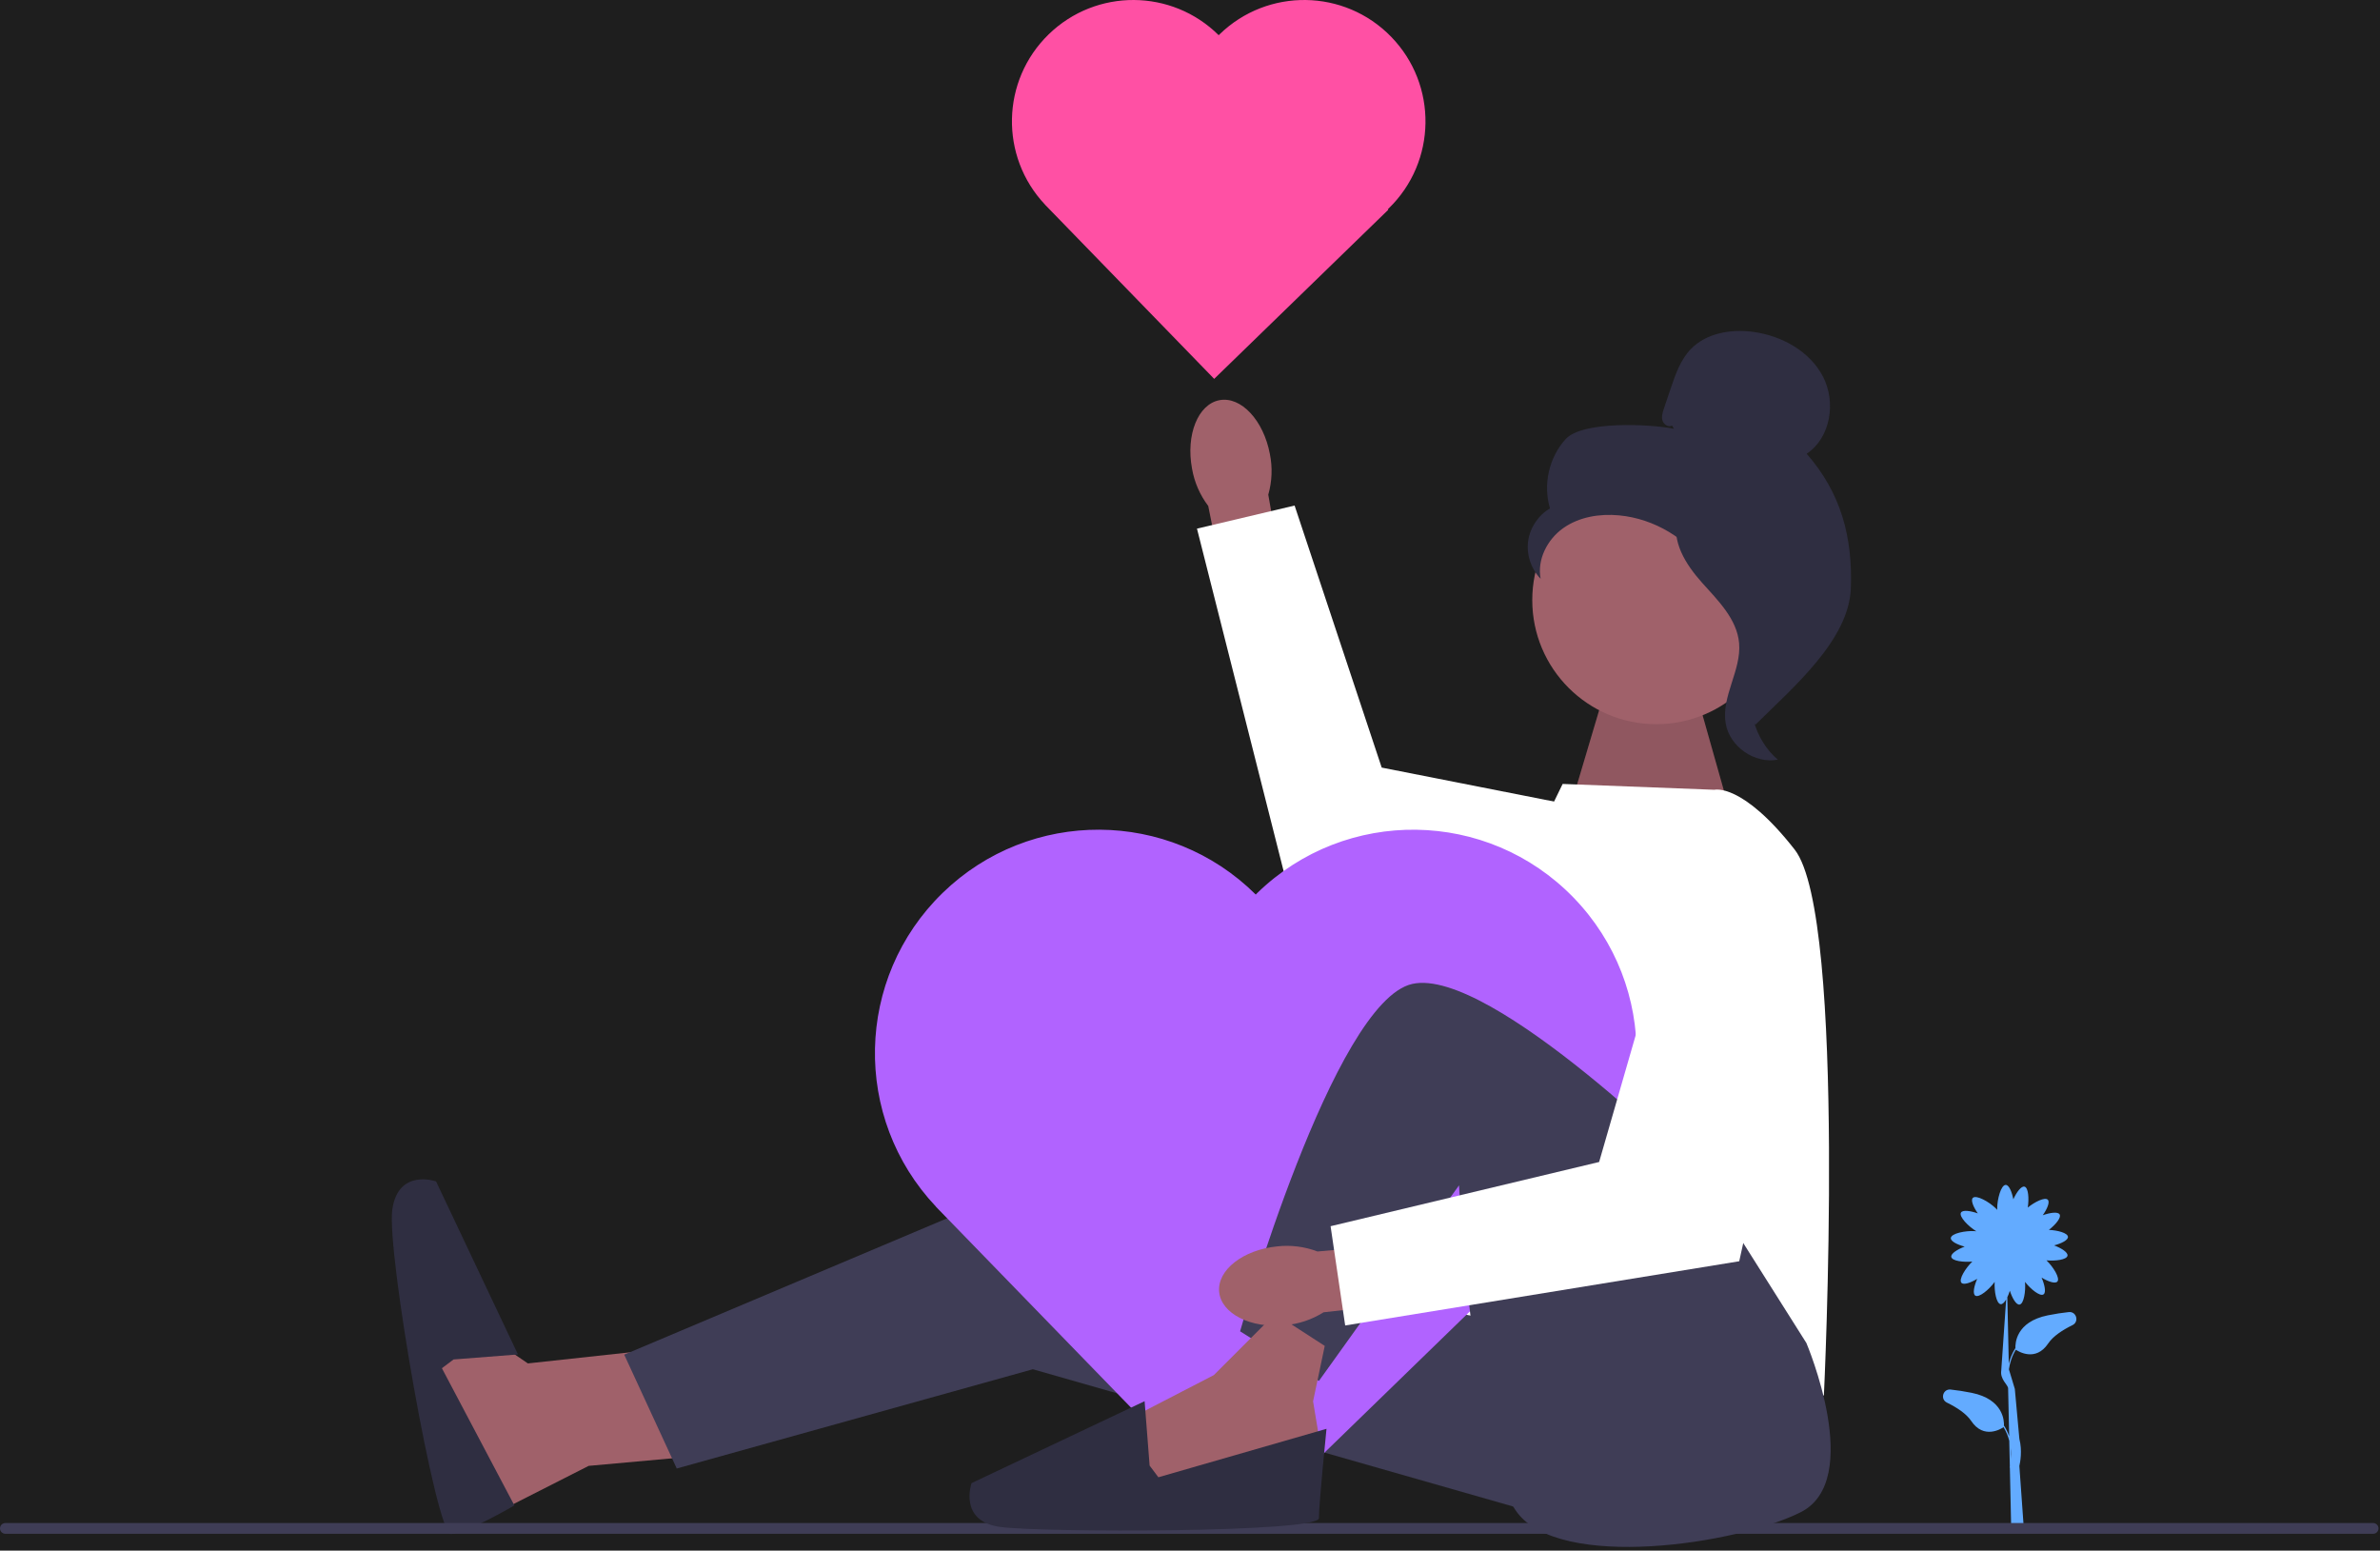 <svg width="525" height="342" viewBox="0 0 525 342" fill="none" xmlns="http://www.w3.org/2000/svg">
<rect width="525" height="342" fill="#1E1E1E"/>
<g clip-path="url(#clip0_0_1)">
<path d="M146.064 297.497L116.445 300.716L102.28 291.058L94.079 300.716L98.015 321.096L102.523 337.193L129.853 323.313L151.859 321.321L146.064 297.497Z" fill="#A0616A"/>
<path d="M296.088 263.371L224.617 262.084L137.693 298.785L149.283 323.896L227.836 302.004L349.53 336.774L332.789 254.357L296.088 263.371Z" fill="#3F3D56"/>
<path d="M100.053 299.844L114.258 298.739L96.19 260.568C96.19 260.568 87.819 257.612 86.532 266.816C85.244 276.021 96.228 338.344 99.447 338.344C102.667 338.344 113.469 332.042 113.469 332.042L97.478 301.776L100.053 299.844H100.053Z" fill="#2F2E41"/>
<path d="M456.349 289.393C454.92 289.546 453.36 289.777 451.7 290.115C444.665 291.548 444.519 296.325 444.581 297.42L444.533 297.39C443.826 298.525 443.383 299.673 443.115 300.757L442.793 286.116C443.001 285.682 443.191 285.189 443.349 284.685C443.875 286.306 444.739 287.838 445.483 287.737C446.45 287.605 446.872 284.758 446.692 282.734C447.922 284.319 449.993 286.014 450.774 285.491C451.398 285.074 451.028 283.354 450.347 281.792C451.767 282.647 453.34 283.209 453.828 282.666C454.494 281.925 452.898 279.395 451.426 277.983C453.396 278.167 455.901 277.853 456.066 276.956C456.201 276.218 454.71 275.286 453.114 274.686C454.717 274.263 456.216 273.526 456.166 272.798C456.107 271.932 453.882 271.352 451.962 271.264C453.41 270.131 454.741 268.565 454.334 267.857C453.96 267.205 452.219 267.458 450.613 268.031C451.564 266.673 452.232 265.142 451.723 264.618C451.089 263.965 448.84 265.092 447.305 266.337C447.604 264.397 447.453 261.949 446.583 261.727C445.855 261.542 444.823 262.966 444.116 264.518C443.804 262.889 443.171 261.344 442.44 261.344C441.4 261.344 440.557 264.48 440.557 266.524C440.557 266.639 440.56 266.748 440.565 266.852C440.461 266.731 440.341 266.604 440.205 266.472C438.739 265.048 435.901 263.468 435.176 264.214C434.667 264.738 435.335 266.269 436.286 267.628C434.68 267.054 432.94 266.802 432.566 267.453C432.063 268.328 434.212 270.512 435.958 271.572C435.853 271.559 435.743 271.548 435.625 271.54C433.587 271.401 430.4 272.029 430.329 273.067C430.279 273.796 431.778 274.532 433.382 274.955C431.786 275.555 430.294 276.487 430.43 277.226C430.594 278.122 433.099 278.436 435.069 278.252C433.598 279.664 432.002 282.194 432.668 282.935C433.156 283.478 434.729 282.916 436.149 282.061C435.467 283.624 435.097 285.343 435.721 285.76C436.546 286.312 438.809 284.391 440.002 282.739C439.88 284.761 440.364 287.538 441.324 287.648C441.725 287.694 442.151 287.266 442.534 286.606L441.447 302.344C441.193 304.176 442.819 305.372 442.964 306.127L443.199 316.784C442.934 316.025 442.577 315.249 442.097 314.478L442.049 314.508C442.111 313.412 441.965 308.635 434.93 307.203C433.27 306.865 431.711 306.634 430.281 306.48C428.593 306.299 427.935 308.609 429.459 309.355C431.667 310.436 433.744 311.798 434.827 313.41C437.595 317.533 441.42 315.15 441.963 314.78C442.571 315.791 442.969 316.809 443.22 317.778L443.345 323.438C443.315 323.572 443.293 323.647 443.292 323.652L443.35 323.67L443.651 337.366L446.447 337.344L445.447 323.344C445.615 322.588 446.132 320.016 445.447 317.344L444.447 306.344C444.504 306.633 444.445 306.335 444.447 306.344L443.143 302.021C443.333 300.684 443.773 299.18 444.667 297.692C445.211 298.062 449.035 300.445 451.803 296.323C452.886 294.71 454.963 293.348 457.171 292.268C458.696 291.521 458.037 289.211 456.349 289.393ZM443.578 321.798L443.525 319.403C443.632 320.309 443.626 321.126 443.578 321.798Z" fill="#63ABFF"/>
<path d="M0 337.107C0 337.767 0.53 338.297 1.19 338.297H523.48C524.14 338.297 524.67 337.767 524.67 337.107C524.67 336.447 524.14 335.917 523.48 335.917H1.19C0.53 335.917 0 336.447 0 337.107Z" fill="#3F3D56"/>
<path d="M346.553 177.511L353.636 153.687L374.24 153.043L382.61 182.662L346.553 177.511Z" fill="#A0616A"/>
<path opacity="0.1" d="M346.553 177.511L353.636 153.687L374.24 153.043L382.61 182.662L346.553 177.511Z" fill="black"/>
<path d="M378.182 174.194L344.7 172.906L334.319 194.251L318.301 288.805L402.328 307.799C402.328 307.799 407.479 202.203 395.889 187.394C384.299 172.584 378.182 174.194 378.182 174.194V174.194Z" fill="white"/>
<path d="M280.123 100.149C278.727 92.695 273.75 87.374 269.006 88.263C264.263 89.152 261.551 95.914 262.948 103.37C263.465 106.356 264.69 109.175 266.52 111.59L272.832 143.096L285.285 140.568L279.768 109.107C280.6 106.192 280.722 103.12 280.123 100.149V100.149Z" fill="#A0616A"/>
<path d="M373.167 182.774L304.788 169.299L285.572 111.503L264.039 116.596L285.641 201.977L363.042 212.161L373.167 182.774Z" fill="white"/>
<path d="M269.028 7.567C268.961 7.632 268.899 7.7 268.833 7.766C258.478 -2.509 241.802 -2.599 231.336 7.563C220.833 17.765 220.479 34.514 230.54 45.152L230.533 45.158L230.784 45.416L267.834 83.564L306.24 46.263L306.133 46.153C306.197 46.092 306.264 46.035 306.328 45.972C316.934 35.672 317.181 18.725 306.881 8.119C296.581 -2.486 279.633 -2.734 269.028 7.567V7.567Z" fill="#FF50A4"/>
<path d="M277.367 196.936C277.243 197.056 277.129 197.182 277.007 197.303C257.936 178.379 227.222 178.212 207.947 196.929C188.604 215.719 187.95 246.566 206.48 266.159L206.468 266.17L206.93 266.646L275.167 336.905L345.902 268.206L345.705 268.003C345.824 267.89 345.947 267.785 346.065 267.67C365.598 248.699 366.054 217.486 347.083 197.954C328.112 178.421 296.899 177.965 277.367 196.936Z" fill="#B163FF"/>
<path d="M398.464 296.209C398.464 296.209 411.342 326.472 397.177 333.554C383.011 340.637 344.211 346.432 334.637 333.554C325.062 320.677 321.843 261.44 321.843 261.44L290.937 304.58L273.552 293.634C273.552 293.634 294.156 220.875 311.541 217.012C328.925 213.149 375.285 259.508 375.285 259.508L398.464 296.209Z" fill="#3F3D56"/>
<path d="M281.278 289.771L267.757 303.292L249.084 312.95L251.016 329.691L286.429 325.828L290.937 316.813L289.649 309.087L292.224 296.853L281.278 289.771Z" fill="#A0616A"/>
<path d="M253.592 323.252L252.486 309.047L214.315 327.116C214.315 327.116 211.359 335.486 220.564 336.774C229.768 338.062 290.937 338.062 290.937 334.842C290.937 331.623 292.61 315.14 292.61 315.14L255.523 325.828L253.591 323.252H253.592Z" fill="#2F2E41"/>
<path d="M281.731 274.905C274.184 275.653 268.454 280.153 268.931 284.956C269.408 289.758 275.911 293.043 283.46 292.294C286.479 292.036 289.393 291.058 291.957 289.443L323.891 285.869L322.445 273.244L290.625 276.03C287.793 274.95 284.743 274.564 281.731 274.905V274.905Z" fill="#A0616A"/>
<path d="M372.065 189.325L352.749 256.289L293.512 270.454L296.731 292.346L383.655 278.181L400.47 201.945L372.065 189.325Z" fill="white"/>
<path d="M365.363 159.726C380.475 159.726 392.726 147.475 392.726 132.363C392.726 117.251 380.475 105 365.363 105C350.251 105 338 117.251 338 132.363C338 147.475 350.251 159.726 365.363 159.726Z" fill="#A0616A"/>
<path d="M368.829 93.858C368.037 94.32 366.976 93.62 366.723 92.74C366.469 91.859 366.764 90.923 367.058 90.055C367.55 88.597 368.042 87.139 368.534 85.682C369.581 82.58 370.692 79.371 372.96 77.01C376.383 73.448 381.822 72.541 386.719 73.198C393.007 74.041 399.212 77.446 402.136 83.077C405.06 88.707 403.815 96.564 398.532 100.077C406.061 108.708 408.686 118.326 408.272 129.772C407.857 141.218 395.384 151.752 387.25 159.815C385.433 158.714 383.782 153.553 384.781 151.679C385.78 149.804 384.348 147.632 385.585 145.905C386.823 144.179 387.858 146.928 386.607 145.211C385.818 144.128 388.898 141.635 387.725 140.987C382.051 137.85 380.163 130.778 376.6 125.361C372.301 118.829 364.944 114.405 357.158 113.671C352.87 113.266 348.34 113.999 344.824 116.489C341.309 118.978 339.033 123.428 339.848 127.658C337.737 125.514 336.686 122.373 337.082 119.39C337.479 116.408 339.314 113.65 341.912 112.132C340.332 106.908 341.685 100.9 345.351 96.858C349.018 92.815 363.89 93.504 369.243 94.568L368.829 93.858V93.858Z" fill="#2F2E41"/>
<path d="M369.66 113.829C376.749 114.595 381.868 120.735 386.19 126.406C388.681 129.675 391.291 133.285 391.228 137.394C391.165 141.549 388.387 145.112 387.06 149.05C384.89 155.485 387.005 163.142 392.17 167.552C387.066 168.521 381.548 164.694 380.667 159.574C379.642 153.614 384.16 147.861 383.625 141.837C383.153 136.53 378.971 132.445 375.415 128.477C371.86 124.509 368.52 119.243 370.156 114.173L369.66 113.829L369.66 113.829Z" fill="#2F2E41"/>
</g>
<defs>
<clipPath id="clip0_0_1">
<rect width="524.67" height="341.191" fill="white"/>
</clipPath>
</defs>
</svg>
